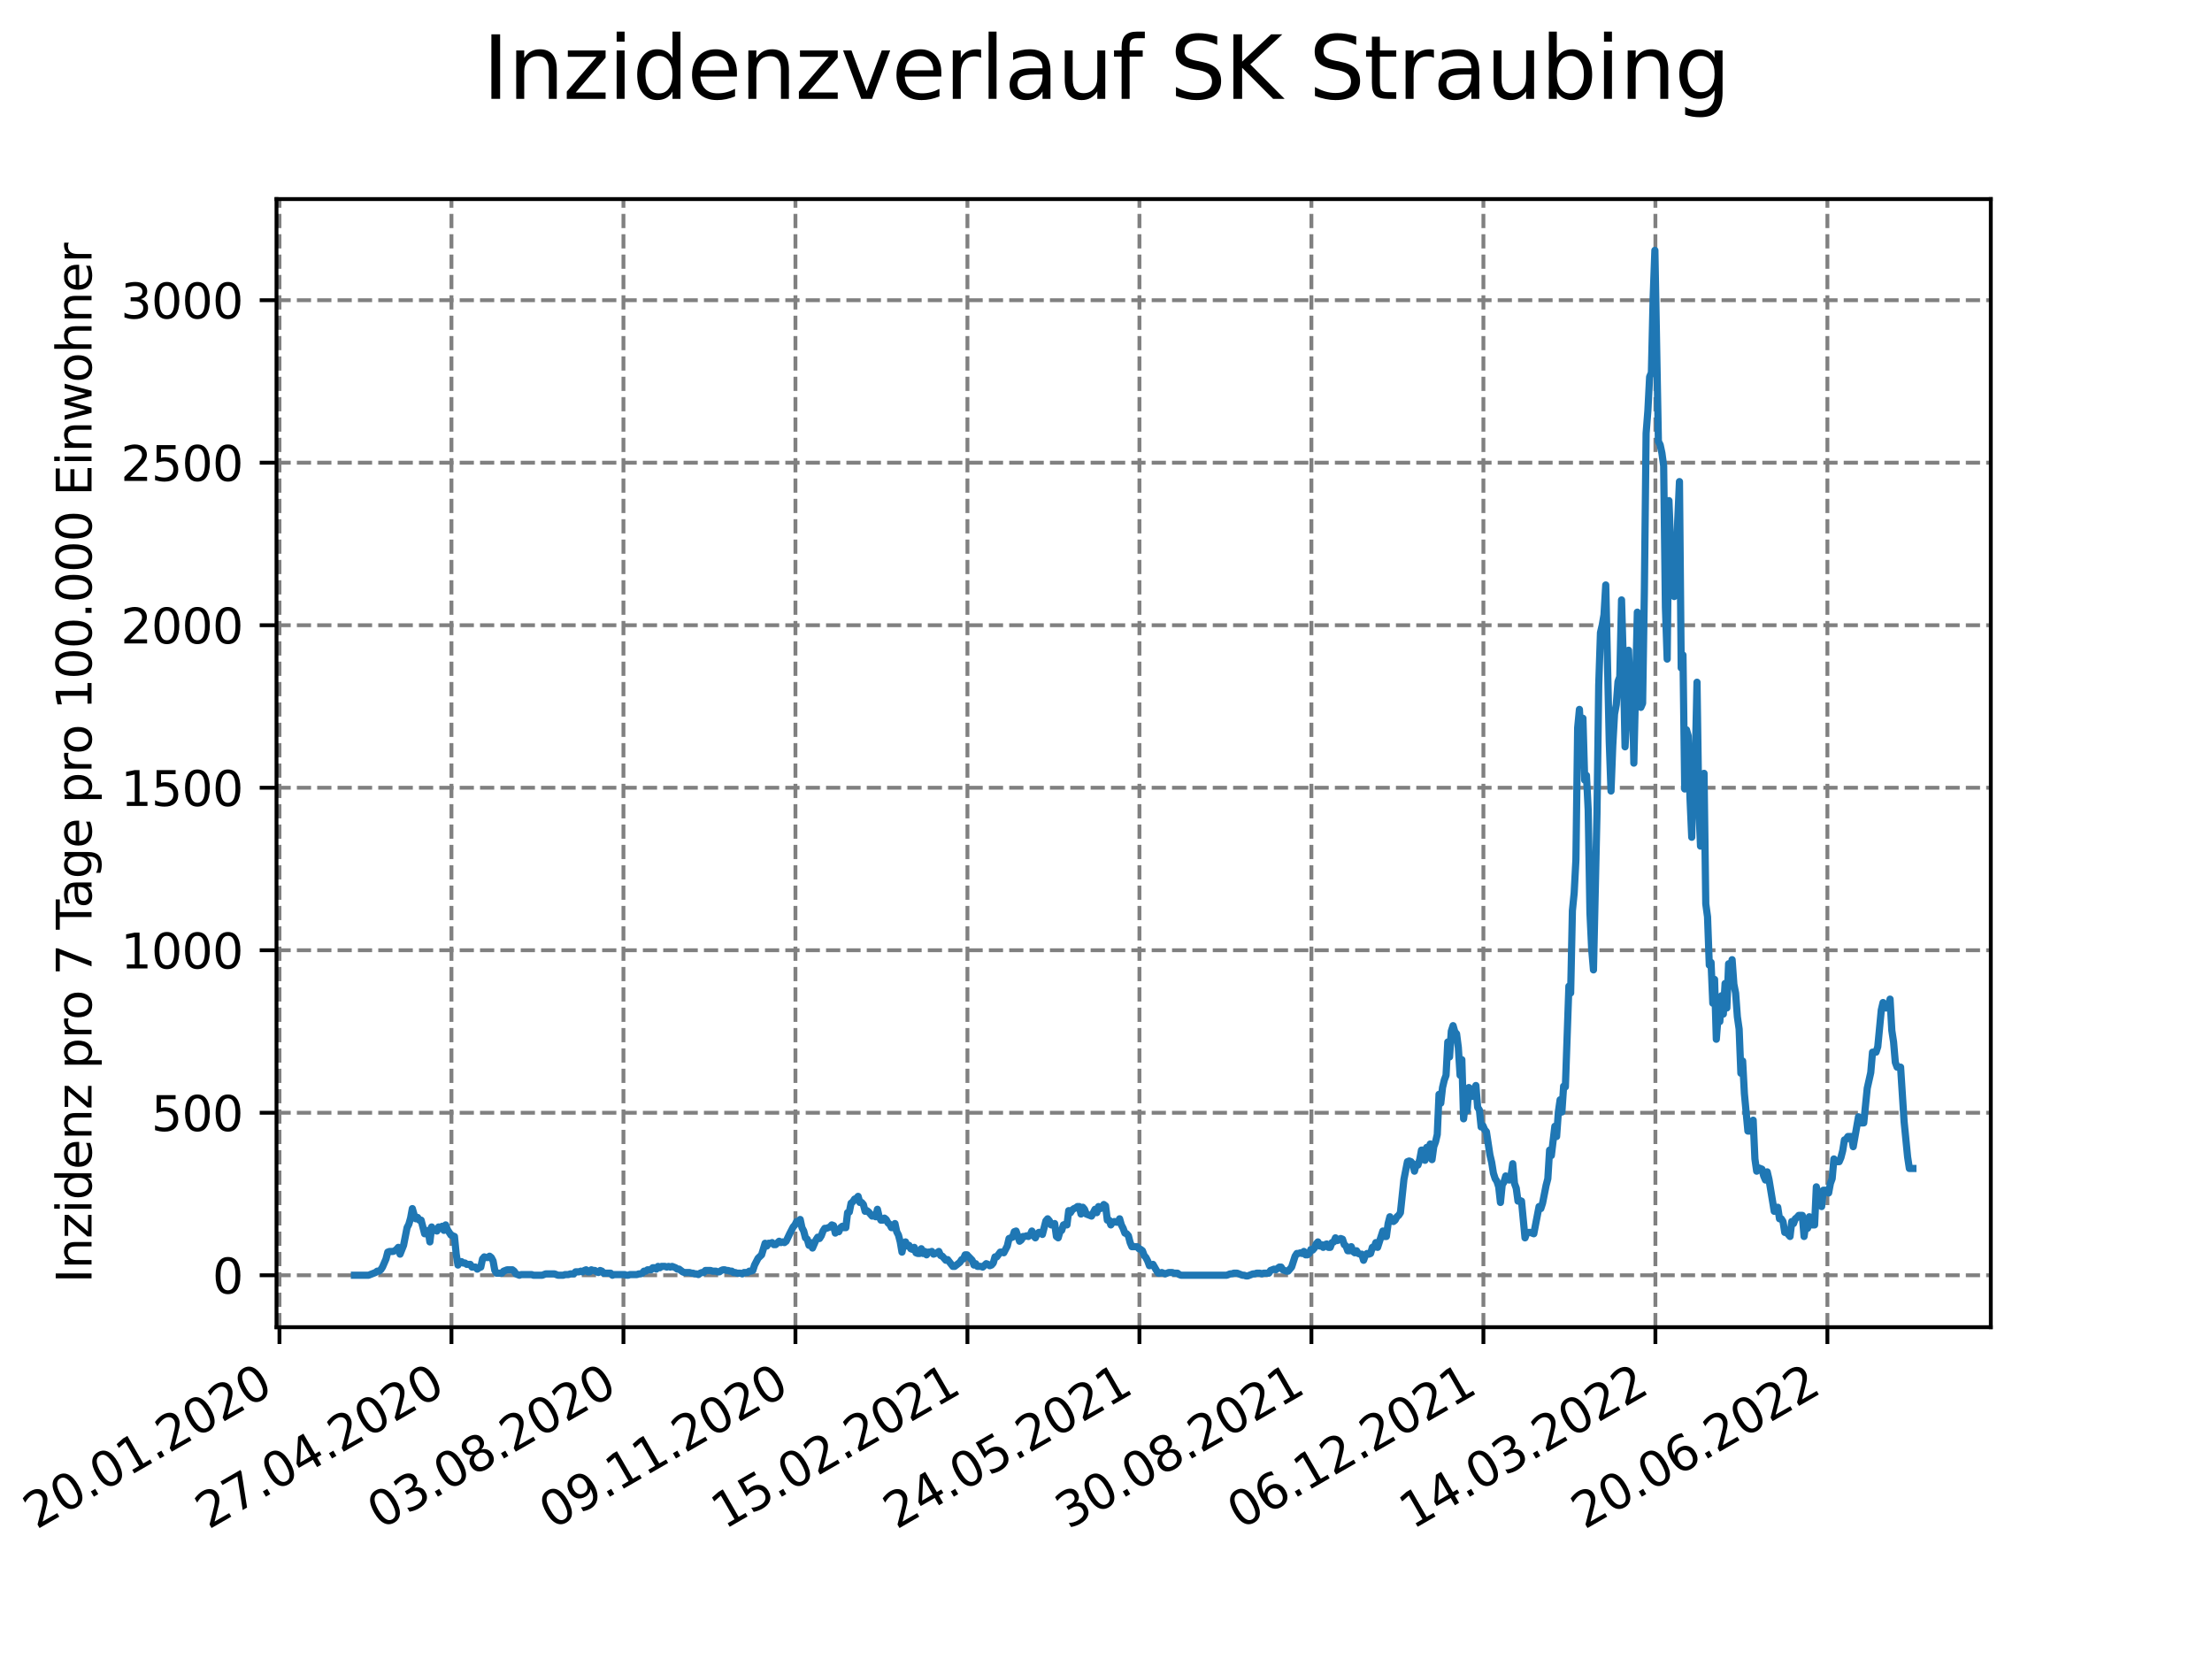 <?xml version="1.0" encoding="utf-8" standalone="no"?>
<!DOCTYPE svg PUBLIC "-//W3C//DTD SVG 1.1//EN"
  "http://www.w3.org/Graphics/SVG/1.1/DTD/svg11.dtd">
<svg xmlns:xlink="http://www.w3.org/1999/xlink" width="460.8pt" height="345.6pt" viewBox="0 0 460.8 345.6" xmlns="http://www.w3.org/2000/svg" version="1.1">
 <defs>
  <style type="text/css">*{stroke-linejoin: round; stroke-linecap: butt}</style>
 </defs>
 <g id="figure_1">
  <g id="patch_1">
   <path d="M 0 345.6 
L 460.8 345.6 
L 460.8 0 
L 0 0 
z
" style="fill: #ffffff"/>
  </g>
  <g id="axes_1">
   <g id="patch_2">
    <path d="M 57.6 276.48 
L 414.72 276.48 
L 414.72 41.472 
L 57.6 41.472 
z
" style="fill: #ffffff"/>
   </g>
   <g id="matplotlib.axis_1">
    <g id="xtick_1">
     <g id="line2d_1">
      <path d="M 58.218 276.48 
L 58.218 41.472 
" clip-path="url(#pa5ea8d7422)" style="fill: none; stroke-dasharray: 2.96,1.28; stroke-dashoffset: 0; stroke: #808080; stroke-width: 0.8"/>
     </g>
     <g id="line2d_2">
      <defs>
       <path id="m8efcce6802" d="M 0 0 
L 0 3.5 
" style="stroke: #000000; stroke-width: 0.8"/>
      </defs>
      <g>
       <use xlink:href="#m8efcce6802" x="58.218" y="276.48" style="stroke: #000000; stroke-width: 0.8"/>
      </g>
     </g>
     <g id="text_1">
      <!-- 20.01.2020 -->
      <g transform="translate(7.593 318.689)rotate(-30)scale(0.1 -0.1)">
       <defs>
        <path id="DejaVuSans-32" d="M 1228 531 
L 3431 531 
L 3431 0 
L 469 0 
L 469 531 
Q 828 903 1448 1529 
Q 2069 2156 2228 2338 
Q 2531 2678 2651 2914 
Q 2772 3150 2772 3378 
Q 2772 3750 2511 3984 
Q 2250 4219 1831 4219 
Q 1534 4219 1204 4116 
Q 875 4013 500 3803 
L 500 4441 
Q 881 4594 1212 4672 
Q 1544 4750 1819 4750 
Q 2544 4750 2975 4387 
Q 3406 4025 3406 3419 
Q 3406 3131 3298 2873 
Q 3191 2616 2906 2266 
Q 2828 2175 2409 1742 
Q 1991 1309 1228 531 
z
" transform="scale(0.016)"/>
        <path id="DejaVuSans-30" d="M 2034 4250 
Q 1547 4250 1301 3770 
Q 1056 3291 1056 2328 
Q 1056 1369 1301 889 
Q 1547 409 2034 409 
Q 2525 409 2770 889 
Q 3016 1369 3016 2328 
Q 3016 3291 2770 3770 
Q 2525 4250 2034 4250 
z
M 2034 4750 
Q 2819 4750 3233 4129 
Q 3647 3509 3647 2328 
Q 3647 1150 3233 529 
Q 2819 -91 2034 -91 
Q 1250 -91 836 529 
Q 422 1150 422 2328 
Q 422 3509 836 4129 
Q 1250 4750 2034 4750 
z
" transform="scale(0.016)"/>
        <path id="DejaVuSans-2e" d="M 684 794 
L 1344 794 
L 1344 0 
L 684 0 
L 684 794 
z
" transform="scale(0.016)"/>
        <path id="DejaVuSans-31" d="M 794 531 
L 1825 531 
L 1825 4091 
L 703 3866 
L 703 4441 
L 1819 4666 
L 2450 4666 
L 2450 531 
L 3481 531 
L 3481 0 
L 794 0 
L 794 531 
z
" transform="scale(0.016)"/>
       </defs>
       <use xlink:href="#DejaVuSans-32"/>
       <use xlink:href="#DejaVuSans-30" x="63.623"/>
       <use xlink:href="#DejaVuSans-2e" x="127.246"/>
       <use xlink:href="#DejaVuSans-30" x="159.033"/>
       <use xlink:href="#DejaVuSans-31" x="222.656"/>
       <use xlink:href="#DejaVuSans-2e" x="286.279"/>
       <use xlink:href="#DejaVuSans-32" x="318.066"/>
       <use xlink:href="#DejaVuSans-30" x="381.689"/>
       <use xlink:href="#DejaVuSans-32" x="445.312"/>
       <use xlink:href="#DejaVuSans-30" x="508.936"/>
      </g>
     </g>
    </g>
    <g id="xtick_2">
     <g id="line2d_3">
      <path d="M 94.047 276.48 
L 94.047 41.472 
" clip-path="url(#pa5ea8d7422)" style="fill: none; stroke-dasharray: 2.96,1.28; stroke-dashoffset: 0; stroke: #808080; stroke-width: 0.8"/>
     </g>
     <g id="line2d_4">
      <g>
       <use xlink:href="#m8efcce6802" x="94.047" y="276.48" style="stroke: #000000; stroke-width: 0.8"/>
      </g>
     </g>
     <g id="text_2">
      <!-- 27.04.2020 -->
      <g transform="translate(43.422 318.689)rotate(-30)scale(0.1 -0.1)">
       <defs>
        <path id="DejaVuSans-37" d="M 525 4666 
L 3525 4666 
L 3525 4397 
L 1831 0 
L 1172 0 
L 2766 4134 
L 525 4134 
L 525 4666 
z
" transform="scale(0.016)"/>
        <path id="DejaVuSans-34" d="M 2419 4116 
L 825 1625 
L 2419 1625 
L 2419 4116 
z
M 2253 4666 
L 3047 4666 
L 3047 1625 
L 3713 1625 
L 3713 1100 
L 3047 1100 
L 3047 0 
L 2419 0 
L 2419 1100 
L 313 1100 
L 313 1709 
L 2253 4666 
z
" transform="scale(0.016)"/>
       </defs>
       <use xlink:href="#DejaVuSans-32"/>
       <use xlink:href="#DejaVuSans-37" x="63.623"/>
       <use xlink:href="#DejaVuSans-2e" x="127.246"/>
       <use xlink:href="#DejaVuSans-30" x="159.033"/>
       <use xlink:href="#DejaVuSans-34" x="222.656"/>
       <use xlink:href="#DejaVuSans-2e" x="286.279"/>
       <use xlink:href="#DejaVuSans-32" x="318.066"/>
       <use xlink:href="#DejaVuSans-30" x="381.689"/>
       <use xlink:href="#DejaVuSans-32" x="445.312"/>
       <use xlink:href="#DejaVuSans-30" x="508.936"/>
      </g>
     </g>
    </g>
    <g id="xtick_3">
     <g id="line2d_5">
      <path d="M 129.876 276.48 
L 129.876 41.472 
" clip-path="url(#pa5ea8d7422)" style="fill: none; stroke-dasharray: 2.96,1.28; stroke-dashoffset: 0; stroke: #808080; stroke-width: 0.8"/>
     </g>
     <g id="line2d_6">
      <g>
       <use xlink:href="#m8efcce6802" x="129.876" y="276.48" style="stroke: #000000; stroke-width: 0.8"/>
      </g>
     </g>
     <g id="text_3">
      <!-- 03.08.2020 -->
      <g transform="translate(79.251 318.689)rotate(-30)scale(0.1 -0.1)">
       <defs>
        <path id="DejaVuSans-33" d="M 2597 2516 
Q 3050 2419 3304 2112 
Q 3559 1806 3559 1356 
Q 3559 666 3084 287 
Q 2609 -91 1734 -91 
Q 1441 -91 1130 -33 
Q 819 25 488 141 
L 488 750 
Q 750 597 1062 519 
Q 1375 441 1716 441 
Q 2309 441 2620 675 
Q 2931 909 2931 1356 
Q 2931 1769 2642 2001 
Q 2353 2234 1838 2234 
L 1294 2234 
L 1294 2753 
L 1863 2753 
Q 2328 2753 2575 2939 
Q 2822 3125 2822 3475 
Q 2822 3834 2567 4026 
Q 2313 4219 1838 4219 
Q 1578 4219 1281 4162 
Q 984 4106 628 3988 
L 628 4550 
Q 988 4650 1302 4700 
Q 1616 4750 1894 4750 
Q 2613 4750 3031 4423 
Q 3450 4097 3450 3541 
Q 3450 3153 3228 2886 
Q 3006 2619 2597 2516 
z
" transform="scale(0.016)"/>
        <path id="DejaVuSans-38" d="M 2034 2216 
Q 1584 2216 1326 1975 
Q 1069 1734 1069 1313 
Q 1069 891 1326 650 
Q 1584 409 2034 409 
Q 2484 409 2743 651 
Q 3003 894 3003 1313 
Q 3003 1734 2745 1975 
Q 2488 2216 2034 2216 
z
M 1403 2484 
Q 997 2584 770 2862 
Q 544 3141 544 3541 
Q 544 4100 942 4425 
Q 1341 4750 2034 4750 
Q 2731 4750 3128 4425 
Q 3525 4100 3525 3541 
Q 3525 3141 3298 2862 
Q 3072 2584 2669 2484 
Q 3125 2378 3379 2068 
Q 3634 1759 3634 1313 
Q 3634 634 3220 271 
Q 2806 -91 2034 -91 
Q 1263 -91 848 271 
Q 434 634 434 1313 
Q 434 1759 690 2068 
Q 947 2378 1403 2484 
z
M 1172 3481 
Q 1172 3119 1398 2916 
Q 1625 2713 2034 2713 
Q 2441 2713 2670 2916 
Q 2900 3119 2900 3481 
Q 2900 3844 2670 4047 
Q 2441 4250 2034 4250 
Q 1625 4250 1398 4047 
Q 1172 3844 1172 3481 
z
" transform="scale(0.016)"/>
       </defs>
       <use xlink:href="#DejaVuSans-30"/>
       <use xlink:href="#DejaVuSans-33" x="63.623"/>
       <use xlink:href="#DejaVuSans-2e" x="127.246"/>
       <use xlink:href="#DejaVuSans-30" x="159.033"/>
       <use xlink:href="#DejaVuSans-38" x="222.656"/>
       <use xlink:href="#DejaVuSans-2e" x="286.279"/>
       <use xlink:href="#DejaVuSans-32" x="318.066"/>
       <use xlink:href="#DejaVuSans-30" x="381.689"/>
       <use xlink:href="#DejaVuSans-32" x="445.312"/>
       <use xlink:href="#DejaVuSans-30" x="508.936"/>
      </g>
     </g>
    </g>
    <g id="xtick_4">
     <g id="line2d_7">
      <path d="M 165.705 276.48 
L 165.705 41.472 
" clip-path="url(#pa5ea8d7422)" style="fill: none; stroke-dasharray: 2.96,1.28; stroke-dashoffset: 0; stroke: #808080; stroke-width: 0.8"/>
     </g>
     <g id="line2d_8">
      <g>
       <use xlink:href="#m8efcce6802" x="165.705" y="276.48" style="stroke: #000000; stroke-width: 0.8"/>
      </g>
     </g>
     <g id="text_4">
      <!-- 09.11.2020 -->
      <g transform="translate(115.08 318.689)rotate(-30)scale(0.1 -0.1)">
       <defs>
        <path id="DejaVuSans-39" d="M 703 97 
L 703 672 
Q 941 559 1184 500 
Q 1428 441 1663 441 
Q 2288 441 2617 861 
Q 2947 1281 2994 2138 
Q 2813 1869 2534 1725 
Q 2256 1581 1919 1581 
Q 1219 1581 811 2004 
Q 403 2428 403 3163 
Q 403 3881 828 4315 
Q 1253 4750 1959 4750 
Q 2769 4750 3195 4129 
Q 3622 3509 3622 2328 
Q 3622 1225 3098 567 
Q 2575 -91 1691 -91 
Q 1453 -91 1209 -44 
Q 966 3 703 97 
z
M 1959 2075 
Q 2384 2075 2632 2365 
Q 2881 2656 2881 3163 
Q 2881 3666 2632 3958 
Q 2384 4250 1959 4250 
Q 1534 4250 1286 3958 
Q 1038 3666 1038 3163 
Q 1038 2656 1286 2365 
Q 1534 2075 1959 2075 
z
" transform="scale(0.016)"/>
       </defs>
       <use xlink:href="#DejaVuSans-30"/>
       <use xlink:href="#DejaVuSans-39" x="63.623"/>
       <use xlink:href="#DejaVuSans-2e" x="127.246"/>
       <use xlink:href="#DejaVuSans-31" x="159.033"/>
       <use xlink:href="#DejaVuSans-31" x="222.656"/>
       <use xlink:href="#DejaVuSans-2e" x="286.279"/>
       <use xlink:href="#DejaVuSans-32" x="318.066"/>
       <use xlink:href="#DejaVuSans-30" x="381.689"/>
       <use xlink:href="#DejaVuSans-32" x="445.312"/>
       <use xlink:href="#DejaVuSans-30" x="508.936"/>
      </g>
     </g>
    </g>
    <g id="xtick_5">
     <g id="line2d_9">
      <path d="M 201.534 276.48 
L 201.534 41.472 
" clip-path="url(#pa5ea8d7422)" style="fill: none; stroke-dasharray: 2.96,1.28; stroke-dashoffset: 0; stroke: #808080; stroke-width: 0.8"/>
     </g>
     <g id="line2d_10">
      <g>
       <use xlink:href="#m8efcce6802" x="201.534" y="276.48" style="stroke: #000000; stroke-width: 0.8"/>
      </g>
     </g>
     <g id="text_5">
      <!-- 15.02.2021 -->
      <g transform="translate(150.909 318.689)rotate(-30)scale(0.1 -0.1)">
       <defs>
        <path id="DejaVuSans-35" d="M 691 4666 
L 3169 4666 
L 3169 4134 
L 1269 4134 
L 1269 2991 
Q 1406 3038 1543 3061 
Q 1681 3084 1819 3084 
Q 2600 3084 3056 2656 
Q 3513 2228 3513 1497 
Q 3513 744 3044 326 
Q 2575 -91 1722 -91 
Q 1428 -91 1123 -41 
Q 819 9 494 109 
L 494 744 
Q 775 591 1075 516 
Q 1375 441 1709 441 
Q 2250 441 2565 725 
Q 2881 1009 2881 1497 
Q 2881 1984 2565 2268 
Q 2250 2553 1709 2553 
Q 1456 2553 1204 2497 
Q 953 2441 691 2322 
L 691 4666 
z
" transform="scale(0.016)"/>
       </defs>
       <use xlink:href="#DejaVuSans-31"/>
       <use xlink:href="#DejaVuSans-35" x="63.623"/>
       <use xlink:href="#DejaVuSans-2e" x="127.246"/>
       <use xlink:href="#DejaVuSans-30" x="159.033"/>
       <use xlink:href="#DejaVuSans-32" x="222.656"/>
       <use xlink:href="#DejaVuSans-2e" x="286.279"/>
       <use xlink:href="#DejaVuSans-32" x="318.066"/>
       <use xlink:href="#DejaVuSans-30" x="381.689"/>
       <use xlink:href="#DejaVuSans-32" x="445.312"/>
       <use xlink:href="#DejaVuSans-31" x="508.936"/>
      </g>
     </g>
    </g>
    <g id="xtick_6">
     <g id="line2d_11">
      <path d="M 237.363 276.48 
L 237.363 41.472 
" clip-path="url(#pa5ea8d7422)" style="fill: none; stroke-dasharray: 2.96,1.28; stroke-dashoffset: 0; stroke: #808080; stroke-width: 0.8"/>
     </g>
     <g id="line2d_12">
      <g>
       <use xlink:href="#m8efcce6802" x="237.363" y="276.48" style="stroke: #000000; stroke-width: 0.8"/>
      </g>
     </g>
     <g id="text_6">
      <!-- 24.05.2021 -->
      <g transform="translate(186.738 318.689)rotate(-30)scale(0.1 -0.1)">
       <use xlink:href="#DejaVuSans-32"/>
       <use xlink:href="#DejaVuSans-34" x="63.623"/>
       <use xlink:href="#DejaVuSans-2e" x="127.246"/>
       <use xlink:href="#DejaVuSans-30" x="159.033"/>
       <use xlink:href="#DejaVuSans-35" x="222.656"/>
       <use xlink:href="#DejaVuSans-2e" x="286.279"/>
       <use xlink:href="#DejaVuSans-32" x="318.066"/>
       <use xlink:href="#DejaVuSans-30" x="381.689"/>
       <use xlink:href="#DejaVuSans-32" x="445.312"/>
       <use xlink:href="#DejaVuSans-31" x="508.936"/>
      </g>
     </g>
    </g>
    <g id="xtick_7">
     <g id="line2d_13">
      <path d="M 273.192 276.48 
L 273.192 41.472 
" clip-path="url(#pa5ea8d7422)" style="fill: none; stroke-dasharray: 2.96,1.28; stroke-dashoffset: 0; stroke: #808080; stroke-width: 0.8"/>
     </g>
     <g id="line2d_14">
      <g>
       <use xlink:href="#m8efcce6802" x="273.192" y="276.48" style="stroke: #000000; stroke-width: 0.8"/>
      </g>
     </g>
     <g id="text_7">
      <!-- 30.08.2021 -->
      <g transform="translate(222.567 318.689)rotate(-30)scale(0.1 -0.1)">
       <use xlink:href="#DejaVuSans-33"/>
       <use xlink:href="#DejaVuSans-30" x="63.623"/>
       <use xlink:href="#DejaVuSans-2e" x="127.246"/>
       <use xlink:href="#DejaVuSans-30" x="159.033"/>
       <use xlink:href="#DejaVuSans-38" x="222.656"/>
       <use xlink:href="#DejaVuSans-2e" x="286.279"/>
       <use xlink:href="#DejaVuSans-32" x="318.066"/>
       <use xlink:href="#DejaVuSans-30" x="381.689"/>
       <use xlink:href="#DejaVuSans-32" x="445.312"/>
       <use xlink:href="#DejaVuSans-31" x="508.936"/>
      </g>
     </g>
    </g>
    <g id="xtick_8">
     <g id="line2d_15">
      <path d="M 309.021 276.48 
L 309.021 41.472 
" clip-path="url(#pa5ea8d7422)" style="fill: none; stroke-dasharray: 2.96,1.28; stroke-dashoffset: 0; stroke: #808080; stroke-width: 0.8"/>
     </g>
     <g id="line2d_16">
      <g>
       <use xlink:href="#m8efcce6802" x="309.021" y="276.48" style="stroke: #000000; stroke-width: 0.8"/>
      </g>
     </g>
     <g id="text_8">
      <!-- 06.12.2021 -->
      <g transform="translate(258.396 318.689)rotate(-30)scale(0.1 -0.1)">
       <defs>
        <path id="DejaVuSans-36" d="M 2113 2584 
Q 1688 2584 1439 2293 
Q 1191 2003 1191 1497 
Q 1191 994 1439 701 
Q 1688 409 2113 409 
Q 2538 409 2786 701 
Q 3034 994 3034 1497 
Q 3034 2003 2786 2293 
Q 2538 2584 2113 2584 
z
M 3366 4563 
L 3366 3988 
Q 3128 4100 2886 4159 
Q 2644 4219 2406 4219 
Q 1781 4219 1451 3797 
Q 1122 3375 1075 2522 
Q 1259 2794 1537 2939 
Q 1816 3084 2150 3084 
Q 2853 3084 3261 2657 
Q 3669 2231 3669 1497 
Q 3669 778 3244 343 
Q 2819 -91 2113 -91 
Q 1303 -91 875 529 
Q 447 1150 447 2328 
Q 447 3434 972 4092 
Q 1497 4750 2381 4750 
Q 2619 4750 2861 4703 
Q 3103 4656 3366 4563 
z
" transform="scale(0.016)"/>
       </defs>
       <use xlink:href="#DejaVuSans-30"/>
       <use xlink:href="#DejaVuSans-36" x="63.623"/>
       <use xlink:href="#DejaVuSans-2e" x="127.246"/>
       <use xlink:href="#DejaVuSans-31" x="159.033"/>
       <use xlink:href="#DejaVuSans-32" x="222.656"/>
       <use xlink:href="#DejaVuSans-2e" x="286.279"/>
       <use xlink:href="#DejaVuSans-32" x="318.066"/>
       <use xlink:href="#DejaVuSans-30" x="381.689"/>
       <use xlink:href="#DejaVuSans-32" x="445.312"/>
       <use xlink:href="#DejaVuSans-31" x="508.936"/>
      </g>
     </g>
    </g>
    <g id="xtick_9">
     <g id="line2d_17">
      <path d="M 344.85 276.48 
L 344.85 41.472 
" clip-path="url(#pa5ea8d7422)" style="fill: none; stroke-dasharray: 2.96,1.28; stroke-dashoffset: 0; stroke: #808080; stroke-width: 0.8"/>
     </g>
     <g id="line2d_18">
      <g>
       <use xlink:href="#m8efcce6802" x="344.85" y="276.48" style="stroke: #000000; stroke-width: 0.8"/>
      </g>
     </g>
     <g id="text_9">
      <!-- 14.03.2022 -->
      <g transform="translate(294.225 318.689)rotate(-30)scale(0.1 -0.1)">
       <use xlink:href="#DejaVuSans-31"/>
       <use xlink:href="#DejaVuSans-34" x="63.623"/>
       <use xlink:href="#DejaVuSans-2e" x="127.246"/>
       <use xlink:href="#DejaVuSans-30" x="159.033"/>
       <use xlink:href="#DejaVuSans-33" x="222.656"/>
       <use xlink:href="#DejaVuSans-2e" x="286.279"/>
       <use xlink:href="#DejaVuSans-32" x="318.066"/>
       <use xlink:href="#DejaVuSans-30" x="381.689"/>
       <use xlink:href="#DejaVuSans-32" x="445.312"/>
       <use xlink:href="#DejaVuSans-32" x="508.936"/>
      </g>
     </g>
    </g>
    <g id="xtick_10">
     <g id="line2d_19">
      <path d="M 380.679 276.48 
L 380.679 41.472 
" clip-path="url(#pa5ea8d7422)" style="fill: none; stroke-dasharray: 2.96,1.28; stroke-dashoffset: 0; stroke: #808080; stroke-width: 0.8"/>
     </g>
     <g id="line2d_20">
      <g>
       <use xlink:href="#m8efcce6802" x="380.679" y="276.48" style="stroke: #000000; stroke-width: 0.8"/>
      </g>
     </g>
     <g id="text_10">
      <!-- 20.06.2022 -->
      <g transform="translate(330.054 318.689)rotate(-30)scale(0.1 -0.1)">
       <use xlink:href="#DejaVuSans-32"/>
       <use xlink:href="#DejaVuSans-30" x="63.623"/>
       <use xlink:href="#DejaVuSans-2e" x="127.246"/>
       <use xlink:href="#DejaVuSans-30" x="159.033"/>
       <use xlink:href="#DejaVuSans-36" x="222.656"/>
       <use xlink:href="#DejaVuSans-2e" x="286.279"/>
       <use xlink:href="#DejaVuSans-32" x="318.066"/>
       <use xlink:href="#DejaVuSans-30" x="381.689"/>
       <use xlink:href="#DejaVuSans-32" x="445.312"/>
       <use xlink:href="#DejaVuSans-32" x="508.936"/>
      </g>
     </g>
    </g>
   </g>
   <g id="matplotlib.axis_2">
    <g id="ytick_1">
     <g id="line2d_21">
      <path d="M 57.6 265.656 
L 414.72 265.656 
" clip-path="url(#pa5ea8d7422)" style="fill: none; stroke-dasharray: 2.96,1.28; stroke-dashoffset: 0; stroke: #808080; stroke-width: 0.8"/>
     </g>
     <g id="line2d_22">
      <defs>
       <path id="m77fa100a91" d="M 0 0 
L -3.5 0 
" style="stroke: #000000; stroke-width: 0.8"/>
      </defs>
      <g>
       <use xlink:href="#m77fa100a91" x="57.6" y="265.656" style="stroke: #000000; stroke-width: 0.8"/>
      </g>
     </g>
     <g id="text_11">
      <!-- 0 -->
      <g transform="translate(44.237 269.455)scale(0.1 -0.1)">
       <use xlink:href="#DejaVuSans-30"/>
      </g>
     </g>
    </g>
    <g id="ytick_2">
     <g id="line2d_23">
      <path d="M 57.6 231.803 
L 414.72 231.803 
" clip-path="url(#pa5ea8d7422)" style="fill: none; stroke-dasharray: 2.96,1.28; stroke-dashoffset: 0; stroke: #808080; stroke-width: 0.8"/>
     </g>
     <g id="line2d_24">
      <g>
       <use xlink:href="#m77fa100a91" x="57.6" y="231.803" style="stroke: #000000; stroke-width: 0.8"/>
      </g>
     </g>
     <g id="text_12">
      <!-- 500 -->
      <g transform="translate(31.512 235.602)scale(0.1 -0.1)">
       <use xlink:href="#DejaVuSans-35"/>
       <use xlink:href="#DejaVuSans-30" x="63.623"/>
       <use xlink:href="#DejaVuSans-30" x="127.246"/>
      </g>
     </g>
    </g>
    <g id="ytick_3">
     <g id="line2d_25">
      <path d="M 57.6 197.949 
L 414.72 197.949 
" clip-path="url(#pa5ea8d7422)" style="fill: none; stroke-dasharray: 2.96,1.28; stroke-dashoffset: 0; stroke: #808080; stroke-width: 0.8"/>
     </g>
     <g id="line2d_26">
      <g>
       <use xlink:href="#m77fa100a91" x="57.6" y="197.949" style="stroke: #000000; stroke-width: 0.8"/>
      </g>
     </g>
     <g id="text_13">
      <!-- 1000 -->
      <g transform="translate(25.15 201.748)scale(0.1 -0.1)">
       <use xlink:href="#DejaVuSans-31"/>
       <use xlink:href="#DejaVuSans-30" x="63.623"/>
       <use xlink:href="#DejaVuSans-30" x="127.246"/>
       <use xlink:href="#DejaVuSans-30" x="190.869"/>
      </g>
     </g>
    </g>
    <g id="ytick_4">
     <g id="line2d_27">
      <path d="M 57.6 164.095 
L 414.72 164.095 
" clip-path="url(#pa5ea8d7422)" style="fill: none; stroke-dasharray: 2.96,1.28; stroke-dashoffset: 0; stroke: #808080; stroke-width: 0.8"/>
     </g>
     <g id="line2d_28">
      <g>
       <use xlink:href="#m77fa100a91" x="57.6" y="164.095" style="stroke: #000000; stroke-width: 0.8"/>
      </g>
     </g>
     <g id="text_14">
      <!-- 1500 -->
      <g transform="translate(25.15 167.895)scale(0.1 -0.1)">
       <use xlink:href="#DejaVuSans-31"/>
       <use xlink:href="#DejaVuSans-35" x="63.623"/>
       <use xlink:href="#DejaVuSans-30" x="127.246"/>
       <use xlink:href="#DejaVuSans-30" x="190.869"/>
      </g>
     </g>
    </g>
    <g id="ytick_5">
     <g id="line2d_29">
      <path d="M 57.6 130.242 
L 414.72 130.242 
" clip-path="url(#pa5ea8d7422)" style="fill: none; stroke-dasharray: 2.96,1.28; stroke-dashoffset: 0; stroke: #808080; stroke-width: 0.8"/>
     </g>
     <g id="line2d_30">
      <g>
       <use xlink:href="#m77fa100a91" x="57.6" y="130.242" style="stroke: #000000; stroke-width: 0.8"/>
      </g>
     </g>
     <g id="text_15">
      <!-- 2000 -->
      <g transform="translate(25.15 134.041)scale(0.1 -0.1)">
       <use xlink:href="#DejaVuSans-32"/>
       <use xlink:href="#DejaVuSans-30" x="63.623"/>
       <use xlink:href="#DejaVuSans-30" x="127.246"/>
       <use xlink:href="#DejaVuSans-30" x="190.869"/>
      </g>
     </g>
    </g>
    <g id="ytick_6">
     <g id="line2d_31">
      <path d="M 57.6 96.388 
L 414.72 96.388 
" clip-path="url(#pa5ea8d7422)" style="fill: none; stroke-dasharray: 2.96,1.28; stroke-dashoffset: 0; stroke: #808080; stroke-width: 0.8"/>
     </g>
     <g id="line2d_32">
      <g>
       <use xlink:href="#m77fa100a91" x="57.6" y="96.388" style="stroke: #000000; stroke-width: 0.8"/>
      </g>
     </g>
     <g id="text_16">
      <!-- 2500 -->
      <g transform="translate(25.15 100.187)scale(0.1 -0.1)">
       <use xlink:href="#DejaVuSans-32"/>
       <use xlink:href="#DejaVuSans-35" x="63.623"/>
       <use xlink:href="#DejaVuSans-30" x="127.246"/>
       <use xlink:href="#DejaVuSans-30" x="190.869"/>
      </g>
     </g>
    </g>
    <g id="ytick_7">
     <g id="line2d_33">
      <path d="M 57.6 62.535 
L 414.72 62.535 
" clip-path="url(#pa5ea8d7422)" style="fill: none; stroke-dasharray: 2.96,1.28; stroke-dashoffset: 0; stroke: #808080; stroke-width: 0.8"/>
     </g>
     <g id="line2d_34">
      <g>
       <use xlink:href="#m77fa100a91" x="57.6" y="62.535" style="stroke: #000000; stroke-width: 0.8"/>
      </g>
     </g>
     <g id="text_17">
      <!-- 3000 -->
      <g transform="translate(25.15 66.334)scale(0.1 -0.1)">
       <use xlink:href="#DejaVuSans-33"/>
       <use xlink:href="#DejaVuSans-30" x="63.623"/>
       <use xlink:href="#DejaVuSans-30" x="127.246"/>
       <use xlink:href="#DejaVuSans-30" x="190.869"/>
      </g>
     </g>
    </g>
    <g id="text_18">
     <!-- Inzidenz pro 7 Tage pro 100.000 Einwohner -->
     <g transform="translate(19.07 267.301)rotate(-90)scale(0.1 -0.1)">
      <defs>
       <path id="DejaVuSans-49" d="M 628 4666 
L 1259 4666 
L 1259 0 
L 628 0 
L 628 4666 
z
" transform="scale(0.016)"/>
       <path id="DejaVuSans-6e" d="M 3513 2113 
L 3513 0 
L 2938 0 
L 2938 2094 
Q 2938 2591 2744 2837 
Q 2550 3084 2163 3084 
Q 1697 3084 1428 2787 
Q 1159 2491 1159 1978 
L 1159 0 
L 581 0 
L 581 3500 
L 1159 3500 
L 1159 2956 
Q 1366 3272 1645 3428 
Q 1925 3584 2291 3584 
Q 2894 3584 3203 3211 
Q 3513 2838 3513 2113 
z
" transform="scale(0.016)"/>
       <path id="DejaVuSans-7a" d="M 353 3500 
L 3084 3500 
L 3084 2975 
L 922 459 
L 3084 459 
L 3084 0 
L 275 0 
L 275 525 
L 2438 3041 
L 353 3041 
L 353 3500 
z
" transform="scale(0.016)"/>
       <path id="DejaVuSans-69" d="M 603 3500 
L 1178 3500 
L 1178 0 
L 603 0 
L 603 3500 
z
M 603 4863 
L 1178 4863 
L 1178 4134 
L 603 4134 
L 603 4863 
z
" transform="scale(0.016)"/>
       <path id="DejaVuSans-64" d="M 2906 2969 
L 2906 4863 
L 3481 4863 
L 3481 0 
L 2906 0 
L 2906 525 
Q 2725 213 2448 61 
Q 2172 -91 1784 -91 
Q 1150 -91 751 415 
Q 353 922 353 1747 
Q 353 2572 751 3078 
Q 1150 3584 1784 3584 
Q 2172 3584 2448 3432 
Q 2725 3281 2906 2969 
z
M 947 1747 
Q 947 1113 1208 752 
Q 1469 391 1925 391 
Q 2381 391 2643 752 
Q 2906 1113 2906 1747 
Q 2906 2381 2643 2742 
Q 2381 3103 1925 3103 
Q 1469 3103 1208 2742 
Q 947 2381 947 1747 
z
" transform="scale(0.016)"/>
       <path id="DejaVuSans-65" d="M 3597 1894 
L 3597 1613 
L 953 1613 
Q 991 1019 1311 708 
Q 1631 397 2203 397 
Q 2534 397 2845 478 
Q 3156 559 3463 722 
L 3463 178 
Q 3153 47 2828 -22 
Q 2503 -91 2169 -91 
Q 1331 -91 842 396 
Q 353 884 353 1716 
Q 353 2575 817 3079 
Q 1281 3584 2069 3584 
Q 2775 3584 3186 3129 
Q 3597 2675 3597 1894 
z
M 3022 2063 
Q 3016 2534 2758 2815 
Q 2500 3097 2075 3097 
Q 1594 3097 1305 2825 
Q 1016 2553 972 2059 
L 3022 2063 
z
" transform="scale(0.016)"/>
       <path id="DejaVuSans-20" transform="scale(0.016)"/>
       <path id="DejaVuSans-70" d="M 1159 525 
L 1159 -1331 
L 581 -1331 
L 581 3500 
L 1159 3500 
L 1159 2969 
Q 1341 3281 1617 3432 
Q 1894 3584 2278 3584 
Q 2916 3584 3314 3078 
Q 3713 2572 3713 1747 
Q 3713 922 3314 415 
Q 2916 -91 2278 -91 
Q 1894 -91 1617 61 
Q 1341 213 1159 525 
z
M 3116 1747 
Q 3116 2381 2855 2742 
Q 2594 3103 2138 3103 
Q 1681 3103 1420 2742 
Q 1159 2381 1159 1747 
Q 1159 1113 1420 752 
Q 1681 391 2138 391 
Q 2594 391 2855 752 
Q 3116 1113 3116 1747 
z
" transform="scale(0.016)"/>
       <path id="DejaVuSans-72" d="M 2631 2963 
Q 2534 3019 2420 3045 
Q 2306 3072 2169 3072 
Q 1681 3072 1420 2755 
Q 1159 2438 1159 1844 
L 1159 0 
L 581 0 
L 581 3500 
L 1159 3500 
L 1159 2956 
Q 1341 3275 1631 3429 
Q 1922 3584 2338 3584 
Q 2397 3584 2469 3576 
Q 2541 3569 2628 3553 
L 2631 2963 
z
" transform="scale(0.016)"/>
       <path id="DejaVuSans-6f" d="M 1959 3097 
Q 1497 3097 1228 2736 
Q 959 2375 959 1747 
Q 959 1119 1226 758 
Q 1494 397 1959 397 
Q 2419 397 2687 759 
Q 2956 1122 2956 1747 
Q 2956 2369 2687 2733 
Q 2419 3097 1959 3097 
z
M 1959 3584 
Q 2709 3584 3137 3096 
Q 3566 2609 3566 1747 
Q 3566 888 3137 398 
Q 2709 -91 1959 -91 
Q 1206 -91 779 398 
Q 353 888 353 1747 
Q 353 2609 779 3096 
Q 1206 3584 1959 3584 
z
" transform="scale(0.016)"/>
       <path id="DejaVuSans-54" d="M -19 4666 
L 3928 4666 
L 3928 4134 
L 2272 4134 
L 2272 0 
L 1638 0 
L 1638 4134 
L -19 4134 
L -19 4666 
z
" transform="scale(0.016)"/>
       <path id="DejaVuSans-61" d="M 2194 1759 
Q 1497 1759 1228 1600 
Q 959 1441 959 1056 
Q 959 750 1161 570 
Q 1363 391 1709 391 
Q 2188 391 2477 730 
Q 2766 1069 2766 1631 
L 2766 1759 
L 2194 1759 
z
M 3341 1997 
L 3341 0 
L 2766 0 
L 2766 531 
Q 2569 213 2275 61 
Q 1981 -91 1556 -91 
Q 1019 -91 701 211 
Q 384 513 384 1019 
Q 384 1609 779 1909 
Q 1175 2209 1959 2209 
L 2766 2209 
L 2766 2266 
Q 2766 2663 2505 2880 
Q 2244 3097 1772 3097 
Q 1472 3097 1187 3025 
Q 903 2953 641 2809 
L 641 3341 
Q 956 3463 1253 3523 
Q 1550 3584 1831 3584 
Q 2591 3584 2966 3190 
Q 3341 2797 3341 1997 
z
" transform="scale(0.016)"/>
       <path id="DejaVuSans-67" d="M 2906 1791 
Q 2906 2416 2648 2759 
Q 2391 3103 1925 3103 
Q 1463 3103 1205 2759 
Q 947 2416 947 1791 
Q 947 1169 1205 825 
Q 1463 481 1925 481 
Q 2391 481 2648 825 
Q 2906 1169 2906 1791 
z
M 3481 434 
Q 3481 -459 3084 -895 
Q 2688 -1331 1869 -1331 
Q 1566 -1331 1297 -1286 
Q 1028 -1241 775 -1147 
L 775 -588 
Q 1028 -725 1275 -790 
Q 1522 -856 1778 -856 
Q 2344 -856 2625 -561 
Q 2906 -266 2906 331 
L 2906 616 
Q 2728 306 2450 153 
Q 2172 0 1784 0 
Q 1141 0 747 490 
Q 353 981 353 1791 
Q 353 2603 747 3093 
Q 1141 3584 1784 3584 
Q 2172 3584 2450 3431 
Q 2728 3278 2906 2969 
L 2906 3500 
L 3481 3500 
L 3481 434 
z
" transform="scale(0.016)"/>
       <path id="DejaVuSans-45" d="M 628 4666 
L 3578 4666 
L 3578 4134 
L 1259 4134 
L 1259 2753 
L 3481 2753 
L 3481 2222 
L 1259 2222 
L 1259 531 
L 3634 531 
L 3634 0 
L 628 0 
L 628 4666 
z
" transform="scale(0.016)"/>
       <path id="DejaVuSans-77" d="M 269 3500 
L 844 3500 
L 1563 769 
L 2278 3500 
L 2956 3500 
L 3675 769 
L 4391 3500 
L 4966 3500 
L 4050 0 
L 3372 0 
L 2619 2869 
L 1863 0 
L 1184 0 
L 269 3500 
z
" transform="scale(0.016)"/>
       <path id="DejaVuSans-68" d="M 3513 2113 
L 3513 0 
L 2938 0 
L 2938 2094 
Q 2938 2591 2744 2837 
Q 2550 3084 2163 3084 
Q 1697 3084 1428 2787 
Q 1159 2491 1159 1978 
L 1159 0 
L 581 0 
L 581 4863 
L 1159 4863 
L 1159 2956 
Q 1366 3272 1645 3428 
Q 1925 3584 2291 3584 
Q 2894 3584 3203 3211 
Q 3513 2838 3513 2113 
z
" transform="scale(0.016)"/>
      </defs>
      <use xlink:href="#DejaVuSans-49"/>
      <use xlink:href="#DejaVuSans-6e" x="29.492"/>
      <use xlink:href="#DejaVuSans-7a" x="92.871"/>
      <use xlink:href="#DejaVuSans-69" x="145.361"/>
      <use xlink:href="#DejaVuSans-64" x="173.145"/>
      <use xlink:href="#DejaVuSans-65" x="236.621"/>
      <use xlink:href="#DejaVuSans-6e" x="298.145"/>
      <use xlink:href="#DejaVuSans-7a" x="361.523"/>
      <use xlink:href="#DejaVuSans-20" x="414.014"/>
      <use xlink:href="#DejaVuSans-70" x="445.801"/>
      <use xlink:href="#DejaVuSans-72" x="509.277"/>
      <use xlink:href="#DejaVuSans-6f" x="548.141"/>
      <use xlink:href="#DejaVuSans-20" x="609.322"/>
      <use xlink:href="#DejaVuSans-37" x="641.109"/>
      <use xlink:href="#DejaVuSans-20" x="704.732"/>
      <use xlink:href="#DejaVuSans-54" x="736.52"/>
      <use xlink:href="#DejaVuSans-61" x="781.104"/>
      <use xlink:href="#DejaVuSans-67" x="842.383"/>
      <use xlink:href="#DejaVuSans-65" x="905.859"/>
      <use xlink:href="#DejaVuSans-20" x="967.383"/>
      <use xlink:href="#DejaVuSans-70" x="999.17"/>
      <use xlink:href="#DejaVuSans-72" x="1062.646"/>
      <use xlink:href="#DejaVuSans-6f" x="1101.51"/>
      <use xlink:href="#DejaVuSans-20" x="1162.691"/>
      <use xlink:href="#DejaVuSans-31" x="1194.479"/>
      <use xlink:href="#DejaVuSans-30" x="1258.102"/>
      <use xlink:href="#DejaVuSans-30" x="1321.725"/>
      <use xlink:href="#DejaVuSans-2e" x="1385.348"/>
      <use xlink:href="#DejaVuSans-30" x="1417.135"/>
      <use xlink:href="#DejaVuSans-30" x="1480.758"/>
      <use xlink:href="#DejaVuSans-30" x="1544.381"/>
      <use xlink:href="#DejaVuSans-20" x="1608.004"/>
      <use xlink:href="#DejaVuSans-45" x="1639.791"/>
      <use xlink:href="#DejaVuSans-69" x="1702.975"/>
      <use xlink:href="#DejaVuSans-6e" x="1730.758"/>
      <use xlink:href="#DejaVuSans-77" x="1794.137"/>
      <use xlink:href="#DejaVuSans-6f" x="1875.924"/>
      <use xlink:href="#DejaVuSans-68" x="1937.105"/>
      <use xlink:href="#DejaVuSans-6e" x="2000.484"/>
      <use xlink:href="#DejaVuSans-65" x="2063.863"/>
      <use xlink:href="#DejaVuSans-72" x="2125.387"/>
     </g>
    </g>
   </g>
   <g id="line2d_35">
    <path d="M 73.833 265.656 
L 76.758 265.656 
L 78.22 265.089 
L 78.586 264.806 
L 78.951 264.806 
L 79.317 264.523 
L 79.682 263.956 
L 80.414 262.256 
L 80.779 260.839 
L 81.145 260.698 
L 81.876 260.698 
L 82.242 260.556 
L 82.607 260.273 
L 82.973 259.848 
L 83.338 261.264 
L 84.07 259.423 
L 84.801 255.739 
L 85.166 255.031 
L 85.532 253.756 
L 85.898 251.772 
L 86.263 253.047 
L 86.629 253.897 
L 86.994 253.614 
L 87.36 254.181 
L 87.726 254.181 
L 88.457 257.014 
L 88.822 257.014 
L 89.188 256.306 
L 89.554 258.714 
L 89.919 255.597 
L 90.285 256.164 
L 91.016 256.447 
L 91.382 255.597 
L 91.747 255.881 
L 92.113 255.456 
L 92.478 256.306 
L 92.844 255.172 
L 93.21 256.164 
L 93.941 257.297 
L 94.672 257.581 
L 95.038 261.264 
L 95.403 263.531 
L 95.769 262.823 
L 96.134 262.823 
L 96.5 263.106 
L 96.866 263.106 
L 97.231 263.389 
L 97.962 263.389 
L 98.328 263.956 
L 99.059 263.956 
L 99.425 264.381 
L 99.79 264.098 
L 100.156 263.956 
L 100.522 262.256 
L 100.887 261.831 
L 101.253 261.973 
L 101.618 261.973 
L 101.984 261.689 
L 102.35 261.973 
L 102.715 262.681 
L 103.081 264.664 
L 103.446 265.231 
L 104.543 265.231 
L 104.909 264.806 
L 105.64 264.523 
L 106.737 264.523 
L 107.103 264.806 
L 107.468 265.373 
L 108.199 265.656 
L 108.565 265.514 
L 110.759 265.514 
L 111.124 265.656 
L 112.952 265.656 
L 113.683 265.373 
L 115.511 265.373 
L 116.243 265.656 
L 117.339 265.656 
L 117.705 265.514 
L 118.436 265.514 
L 118.802 265.373 
L 119.533 265.373 
L 119.899 264.948 
L 120.63 264.948 
L 120.995 264.806 
L 121.361 264.948 
L 121.727 264.664 
L 122.092 264.523 
L 122.458 264.948 
L 122.823 264.948 
L 123.189 264.523 
L 123.555 264.664 
L 123.92 264.664 
L 124.286 264.948 
L 124.651 265.089 
L 125.017 264.664 
L 125.383 264.806 
L 125.748 265.231 
L 127.211 265.231 
L 127.576 265.656 
L 127.942 265.514 
L 130.135 265.514 
L 130.501 265.656 
L 130.867 265.656 
L 131.232 265.514 
L 132.695 265.514 
L 133.06 265.373 
L 133.426 265.373 
L 133.791 265.231 
L 134.157 264.806 
L 134.523 264.806 
L 134.888 264.523 
L 135.619 264.523 
L 135.985 264.098 
L 136.351 264.098 
L 136.716 264.381 
L 137.082 263.814 
L 137.447 264.098 
L 137.813 263.814 
L 138.544 263.814 
L 138.91 263.956 
L 139.275 263.814 
L 139.641 263.956 
L 140.007 263.814 
L 140.738 264.098 
L 141.103 264.381 
L 141.469 264.381 
L 142.2 264.948 
L 142.566 265.089 
L 143.663 265.089 
L 144.028 265.231 
L 144.394 265.231 
L 144.76 265.373 
L 145.125 265.373 
L 145.491 265.514 
L 145.856 265.231 
L 146.222 265.089 
L 146.588 265.089 
L 146.953 264.664 
L 148.05 264.664 
L 148.416 264.806 
L 149.147 264.806 
L 149.512 264.948 
L 149.878 264.948 
L 150.244 264.664 
L 150.609 264.523 
L 150.975 264.523 
L 151.34 264.664 
L 151.706 264.664 
L 152.072 264.806 
L 152.437 264.806 
L 152.803 265.089 
L 153.168 265.089 
L 153.534 265.231 
L 154.265 265.231 
L 154.631 265.373 
L 154.996 265.089 
L 155.728 265.089 
L 156.093 264.806 
L 156.459 264.806 
L 156.824 264.664 
L 157.19 263.531 
L 157.921 262.114 
L 158.652 261.406 
L 159.384 258.997 
L 159.749 259.564 
L 160.115 258.997 
L 160.48 258.997 
L 160.846 258.856 
L 161.212 259.281 
L 161.577 259.281 
L 162.308 258.572 
L 162.674 258.856 
L 163.04 258.714 
L 163.405 258.856 
L 163.771 258.572 
L 164.502 257.014 
L 165.233 255.597 
L 165.599 255.172 
L 165.964 254.464 
L 166.33 254.606 
L 166.696 254.039 
L 167.061 255.739 
L 167.427 256.447 
L 167.792 257.864 
L 168.158 258.147 
L 168.524 259.423 
L 168.889 258.856 
L 169.255 259.989 
L 169.986 258.289 
L 170.352 257.722 
L 170.717 258.006 
L 171.083 257.439 
L 171.448 256.447 
L 171.814 255.881 
L 172.18 255.881 
L 172.911 255.597 
L 173.276 255.172 
L 173.642 255.314 
L 174.008 256.872 
L 174.373 256.306 
L 174.739 256.589 
L 175.104 255.739 
L 175.47 255.456 
L 175.836 255.739 
L 176.201 255.739 
L 176.567 252.622 
L 176.932 252.481 
L 177.298 250.639 
L 177.664 250.355 
L 178.029 249.789 
L 178.395 249.647 
L 178.76 249.222 
L 179.126 250.497 
L 179.492 250.497 
L 179.857 250.922 
L 180.223 252.339 
L 180.589 252.197 
L 180.954 252.481 
L 181.685 253.331 
L 182.051 253.189 
L 182.417 253.472 
L 182.782 251.914 
L 183.148 253.472 
L 183.513 254.181 
L 183.879 254.181 
L 184.245 253.756 
L 184.61 254.039 
L 184.976 254.747 
L 185.341 255.031 
L 185.707 255.739 
L 186.073 255.739 
L 186.438 254.889 
L 186.804 256.589 
L 187.169 257.297 
L 187.535 258.714 
L 187.901 260.839 
L 188.266 258.997 
L 188.632 258.714 
L 188.997 259.564 
L 189.363 259.423 
L 189.729 260.131 
L 190.094 260.273 
L 190.46 259.848 
L 190.825 260.981 
L 191.191 261.123 
L 191.557 261.123 
L 191.922 260.131 
L 192.288 261.123 
L 192.653 260.698 
L 193.019 261.406 
L 193.385 260.839 
L 193.75 260.839 
L 194.116 260.698 
L 194.481 261.264 
L 195.213 260.981 
L 195.578 260.698 
L 195.944 261.548 
L 196.309 261.689 
L 197.041 262.539 
L 197.406 262.398 
L 198.503 263.814 
L 198.869 263.814 
L 199.965 262.964 
L 200.331 262.398 
L 200.697 262.256 
L 201.062 261.406 
L 201.428 261.406 
L 202.525 262.539 
L 202.89 263.531 
L 203.256 263.248 
L 203.621 263.814 
L 204.353 263.814 
L 204.718 263.956 
L 205.449 263.248 
L 205.815 263.389 
L 206.181 263.673 
L 206.546 263.531 
L 206.912 263.106 
L 207.277 261.831 
L 207.643 261.831 
L 208.374 260.839 
L 208.74 260.839 
L 209.105 260.981 
L 209.837 259.564 
L 210.202 258.006 
L 210.933 257.722 
L 211.299 256.589 
L 211.665 256.447 
L 212.396 258.572 
L 212.761 258.289 
L 213.127 257.581 
L 213.493 257.581 
L 213.858 257.439 
L 214.224 257.581 
L 214.589 257.297 
L 214.955 256.447 
L 215.321 257.439 
L 215.686 257.864 
L 216.052 257.014 
L 216.417 256.731 
L 216.783 256.731 
L 217.149 257.156 
L 217.88 254.322 
L 218.246 253.897 
L 218.611 254.322 
L 218.977 255.172 
L 219.342 255.172 
L 219.708 254.889 
L 220.074 257.581 
L 220.439 257.864 
L 220.805 256.589 
L 221.17 256.306 
L 221.536 255.172 
L 221.902 255.031 
L 222.267 255.172 
L 222.633 252.197 
L 222.998 252.622 
L 223.364 252.055 
L 223.73 251.772 
L 224.095 251.63 
L 224.461 251.347 
L 224.826 251.347 
L 225.192 252.906 
L 225.558 251.489 
L 225.923 251.914 
L 226.289 252.906 
L 227.386 253.331 
L 228.117 251.914 
L 228.482 252.622 
L 228.848 251.347 
L 229.214 251.772 
L 229.579 251.63 
L 229.945 250.922 
L 230.31 251.205 
L 230.676 254.181 
L 231.042 254.181 
L 231.407 255.172 
L 231.773 254.606 
L 232.138 254.464 
L 232.504 254.606 
L 232.87 254.606 
L 233.235 253.897 
L 233.601 255.172 
L 233.966 255.881 
L 234.332 256.872 
L 234.698 257.014 
L 235.063 257.439 
L 235.429 258.856 
L 235.794 259.706 
L 236.891 259.706 
L 237.257 260.131 
L 237.622 260.273 
L 237.988 260.556 
L 238.354 261.548 
L 238.719 261.973 
L 239.085 262.681 
L 239.45 263.673 
L 240.182 263.389 
L 240.913 264.664 
L 241.278 265.231 
L 241.644 265.231 
L 242.01 265.089 
L 242.741 265.373 
L 243.472 265.089 
L 244.203 265.089 
L 244.569 265.231 
L 245.3 265.231 
L 245.666 265.514 
L 246.031 265.656 
L 255.537 265.656 
L 256.268 265.373 
L 256.634 265.373 
L 256.999 265.231 
L 257.731 265.231 
L 258.827 265.656 
L 259.193 265.656 
L 259.559 265.798 
L 259.924 265.798 
L 261.021 265.373 
L 261.387 265.373 
L 261.752 265.231 
L 262.483 265.231 
L 262.849 265.373 
L 263.215 265.231 
L 264.311 265.231 
L 264.677 264.664 
L 265.408 264.381 
L 265.774 264.523 
L 266.505 263.956 
L 266.871 263.956 
L 267.236 264.523 
L 267.967 264.806 
L 268.333 264.806 
L 269.064 263.956 
L 269.795 261.689 
L 270.161 261.123 
L 270.527 261.123 
L 270.892 260.981 
L 271.258 261.123 
L 271.623 260.698 
L 271.989 261.406 
L 272.355 261.406 
L 272.72 261.123 
L 273.086 260.273 
L 273.451 260.414 
L 273.817 259.989 
L 274.183 259.139 
L 274.548 258.714 
L 274.914 259.564 
L 275.279 259.281 
L 275.645 259.848 
L 276.011 259.281 
L 276.376 259.139 
L 276.742 259.848 
L 277.107 259.848 
L 277.473 258.856 
L 277.839 258.714 
L 278.204 257.864 
L 278.57 258.431 
L 278.935 258.289 
L 279.301 258.006 
L 279.667 258.147 
L 280.032 259.281 
L 280.398 259.564 
L 280.763 260.556 
L 281.129 260.556 
L 281.495 259.706 
L 281.86 260.698 
L 282.226 260.981 
L 282.591 260.556 
L 282.957 261.123 
L 283.323 261.264 
L 283.688 261.264 
L 284.054 262.539 
L 284.419 261.548 
L 284.785 261.123 
L 285.151 261.264 
L 285.516 261.123 
L 285.882 259.848 
L 286.247 259.848 
L 286.613 258.856 
L 286.979 259.848 
L 287.71 257.581 
L 288.075 256.447 
L 288.441 257.581 
L 288.807 257.581 
L 289.172 254.889 
L 289.538 253.472 
L 289.903 254.181 
L 290.269 254.464 
L 290.635 254.181 
L 291 253.472 
L 291.366 253.189 
L 291.731 252.622 
L 292.463 245.68 
L 293.194 241.997 
L 293.56 241.855 
L 293.925 241.997 
L 294.291 242.422 
L 294.656 243.98 
L 295.022 242.563 
L 295.388 242.705 
L 295.753 241.572 
L 296.119 239.588 
L 296.484 239.588 
L 296.85 241.713 
L 297.216 239.022 
L 297.581 239.447 
L 297.947 238.313 
L 298.312 241.572 
L 298.678 238.88 
L 299.044 237.888 
L 299.409 236.33 
L 299.775 227.971 
L 300.14 229.813 
L 300.506 226.554 
L 300.872 224.996 
L 301.237 224.004 
L 301.603 217.062 
L 301.968 220.179 
L 302.334 214.795 
L 302.7 213.662 
L 303.065 214.937 
L 303.431 215.362 
L 303.796 218.196 
L 304.162 224.004 
L 304.528 220.746 
L 304.893 233.071 
L 305.259 229.954 
L 305.624 231.371 
L 305.99 226.554 
L 306.356 228.396 
L 306.721 228.396 
L 307.087 226.979 
L 307.452 226.129 
L 307.818 230.663 
L 308.184 231.229 
L 308.549 234.771 
L 308.915 234.488 
L 309.28 235.338 
L 309.646 235.763 
L 310.377 240.58 
L 310.743 242.138 
L 311.108 244.405 
L 311.474 245.539 
L 311.84 246.105 
L 312.205 247.239 
L 312.571 250.497 
L 312.936 246.814 
L 313.302 246.247 
L 313.668 244.972 
L 314.033 245.68 
L 314.399 245.822 
L 314.764 244.972 
L 315.13 242.422 
L 315.496 246.53 
L 315.861 247.522 
L 316.227 250.214 
L 316.592 250.072 
L 316.958 250.214 
L 317.689 257.864 
L 318.055 256.872 
L 318.42 256.731 
L 318.786 256.731 
L 319.517 257.014 
L 320.614 251.347 
L 320.98 251.772 
L 321.345 250.639 
L 322.076 246.955 
L 322.442 245.539 
L 322.808 239.588 
L 323.173 240.722 
L 323.904 234.63 
L 324.27 236.755 
L 324.636 231.655 
L 325.001 229.104 
L 325.367 231.655 
L 325.732 226.271 
L 326.098 226.413 
L 326.829 205.445 
L 327.195 206.862 
L 327.56 189.719 
L 327.926 186.036 
L 328.292 179.094 
L 328.657 151.609 
L 329.023 147.784 
L 329.389 154.584 
L 329.754 149.626 
L 330.12 162.518 
L 330.485 161.526 
L 330.851 168.751 
L 331.217 190.144 
L 331.582 197.795 
L 331.948 202.045 
L 332.679 169.602 
L 333.045 142.684 
L 333.41 131.775 
L 333.776 130.216 
L 334.141 128.091 
L 334.507 121.858 
L 335.238 154.584 
L 335.604 164.785 
L 335.969 155.292 
L 336.335 148.776 
L 336.701 146.792 
L 337.066 141.975 
L 337.432 140.983 
L 337.797 124.974 
L 338.163 137.867 
L 338.529 155.576 
L 338.894 149.059 
L 339.26 135.458 
L 339.625 146.509 
L 339.991 139.85 
L 340.357 158.976 
L 341.088 127.524 
L 341.453 133.05 
L 341.819 147.359 
L 342.185 146.509 
L 342.55 123.274 
L 342.916 90.264 
L 343.281 85.589 
L 343.647 78.505 
L 344.013 77.655 
L 344.378 62.071 
L 344.744 52.154 
L 345.475 91.964 
L 345.841 92.673 
L 346.206 94.373 
L 346.572 97.065 
L 346.937 126.533 
L 347.303 137.3 
L 347.669 104.29 
L 348.034 113.499 
L 348.765 124.266 
L 349.131 121.291 
L 349.497 108.54 
L 349.862 100.323 
L 350.228 139.142 
L 350.593 136.45 
L 350.959 164.36 
L 351.325 152.034 
L 351.69 153.309 
L 352.056 166.201 
L 352.421 174.418 
L 352.787 156.284 
L 353.153 158.551 
L 353.518 142.117 
L 353.884 167.618 
L 354.249 176.26 
L 354.615 173.568 
L 354.981 161.101 
L 355.346 188.302 
L 355.712 190.994 
L 356.077 201.053 
L 356.443 200.486 
L 356.809 208.987 
L 357.174 204.028 
L 357.54 216.495 
L 357.905 211.82 
L 358.271 212.812 
L 358.637 207.428 
L 359.002 211.254 
L 359.368 204.878 
L 359.733 209.978 
L 360.099 200.77 
L 360.465 201.761 
L 360.83 199.92 
L 361.196 205.02 
L 361.561 206.862 
L 361.927 211.82 
L 362.293 214.37 
L 362.658 223.579 
L 363.024 221.029 
L 363.389 227.829 
L 364.121 235.621 
L 364.486 235.621 
L 364.852 234.205 
L 365.217 233.355 
L 365.583 241.43 
L 365.949 243.98 
L 366.314 243.272 
L 367.046 243.555 
L 367.411 244.972 
L 367.777 245.822 
L 368.142 244.122 
L 368.508 245.68 
L 369.605 252.339 
L 370.336 251.489 
L 370.702 253.897 
L 371.067 253.897 
L 371.433 254.464 
L 371.798 256.731 
L 372.164 256.731 
L 372.895 257.581 
L 373.261 254.464 
L 373.626 254.889 
L 373.992 253.897 
L 374.358 253.614 
L 374.723 253.189 
L 375.454 253.189 
L 375.82 257.581 
L 376.186 255.031 
L 376.551 255.881 
L 376.917 253.472 
L 377.282 255.172 
L 378.014 255.172 
L 378.379 247.239 
L 378.745 249.08 
L 379.11 248.655 
L 379.476 251.347 
L 379.842 247.947 
L 380.573 247.947 
L 380.938 248.514 
L 381.304 246.53 
L 381.67 245.539 
L 382.035 241.43 
L 382.401 241.997 
L 383.132 241.997 
L 383.498 241.147 
L 383.863 239.73 
L 384.229 237.463 
L 384.594 237.321 
L 384.96 236.755 
L 385.691 236.755 
L 386.057 238.88 
L 387.154 232.646 
L 387.519 233.921 
L 388.25 233.921 
L 388.982 226.696 
L 389.713 223.437 
L 390.078 219.187 
L 390.81 219.187 
L 391.175 218.054 
L 391.906 210.403 
L 392.272 208.845 
L 392.638 209.978 
L 393.369 209.978 
L 393.734 208.137 
L 394.1 214.654 
L 394.466 217.062 
L 394.831 221.312 
L 395.197 222.304 
L 395.928 222.304 
L 396.659 233.638 
L 397.39 241.005 
L 397.756 243.413 
L 398.487 243.413 
L 398.487 243.413 
" clip-path="url(#pa5ea8d7422)" style="fill: none; stroke: #1f77b4; stroke-width: 1.5; stroke-linecap: square"/>
   </g>
   <g id="patch_3">
    <path d="M 57.6 276.48 
L 57.6 41.472 
" style="fill: none; stroke: #000000; stroke-width: 0.8; stroke-linejoin: miter; stroke-linecap: square"/>
   </g>
   <g id="patch_4">
    <path d="M 414.72 276.48 
L 414.72 41.472 
" style="fill: none; stroke: #000000; stroke-width: 0.8; stroke-linejoin: miter; stroke-linecap: square"/>
   </g>
   <g id="patch_5">
    <path d="M 57.6 276.48 
L 414.72 276.48 
" style="fill: none; stroke: #000000; stroke-width: 0.8; stroke-linejoin: miter; stroke-linecap: square"/>
   </g>
   <g id="patch_6">
    <path d="M 57.6 41.472 
L 414.72 41.472 
" style="fill: none; stroke: #000000; stroke-width: 0.8; stroke-linejoin: miter; stroke-linecap: square"/>
   </g>
  </g>
  <g id="text_19">
   <!-- Inzidenzverlauf SK Straubing -->
   <g transform="translate(100.558 20.589)scale(0.18 -0.18)">
    <defs>
     <path id="DejaVuSans-76" d="M 191 3500 
L 800 3500 
L 1894 563 
L 2988 3500 
L 3597 3500 
L 2284 0 
L 1503 0 
L 191 3500 
z
" transform="scale(0.016)"/>
     <path id="DejaVuSans-6c" d="M 603 4863 
L 1178 4863 
L 1178 0 
L 603 0 
L 603 4863 
z
" transform="scale(0.016)"/>
     <path id="DejaVuSans-75" d="M 544 1381 
L 544 3500 
L 1119 3500 
L 1119 1403 
Q 1119 906 1312 657 
Q 1506 409 1894 409 
Q 2359 409 2629 706 
Q 2900 1003 2900 1516 
L 2900 3500 
L 3475 3500 
L 3475 0 
L 2900 0 
L 2900 538 
Q 2691 219 2414 64 
Q 2138 -91 1772 -91 
Q 1169 -91 856 284 
Q 544 659 544 1381 
z
M 1991 3584 
L 1991 3584 
z
" transform="scale(0.016)"/>
     <path id="DejaVuSans-66" d="M 2375 4863 
L 2375 4384 
L 1825 4384 
Q 1516 4384 1395 4259 
Q 1275 4134 1275 3809 
L 1275 3500 
L 2222 3500 
L 2222 3053 
L 1275 3053 
L 1275 0 
L 697 0 
L 697 3053 
L 147 3053 
L 147 3500 
L 697 3500 
L 697 3744 
Q 697 4328 969 4595 
Q 1241 4863 1831 4863 
L 2375 4863 
z
" transform="scale(0.016)"/>
     <path id="DejaVuSans-53" d="M 3425 4513 
L 3425 3897 
Q 3066 4069 2747 4153 
Q 2428 4238 2131 4238 
Q 1616 4238 1336 4038 
Q 1056 3838 1056 3469 
Q 1056 3159 1242 3001 
Q 1428 2844 1947 2747 
L 2328 2669 
Q 3034 2534 3370 2195 
Q 3706 1856 3706 1288 
Q 3706 609 3251 259 
Q 2797 -91 1919 -91 
Q 1588 -91 1214 -16 
Q 841 59 441 206 
L 441 856 
Q 825 641 1194 531 
Q 1563 422 1919 422 
Q 2459 422 2753 634 
Q 3047 847 3047 1241 
Q 3047 1584 2836 1778 
Q 2625 1972 2144 2069 
L 1759 2144 
Q 1053 2284 737 2584 
Q 422 2884 422 3419 
Q 422 4038 858 4394 
Q 1294 4750 2059 4750 
Q 2388 4750 2728 4690 
Q 3069 4631 3425 4513 
z
" transform="scale(0.016)"/>
     <path id="DejaVuSans-4b" d="M 628 4666 
L 1259 4666 
L 1259 2694 
L 3353 4666 
L 4166 4666 
L 1850 2491 
L 4331 0 
L 3500 0 
L 1259 2247 
L 1259 0 
L 628 0 
L 628 4666 
z
" transform="scale(0.016)"/>
     <path id="DejaVuSans-74" d="M 1172 4494 
L 1172 3500 
L 2356 3500 
L 2356 3053 
L 1172 3053 
L 1172 1153 
Q 1172 725 1289 603 
Q 1406 481 1766 481 
L 2356 481 
L 2356 0 
L 1766 0 
Q 1100 0 847 248 
Q 594 497 594 1153 
L 594 3053 
L 172 3053 
L 172 3500 
L 594 3500 
L 594 4494 
L 1172 4494 
z
" transform="scale(0.016)"/>
     <path id="DejaVuSans-62" d="M 3116 1747 
Q 3116 2381 2855 2742 
Q 2594 3103 2138 3103 
Q 1681 3103 1420 2742 
Q 1159 2381 1159 1747 
Q 1159 1113 1420 752 
Q 1681 391 2138 391 
Q 2594 391 2855 752 
Q 3116 1113 3116 1747 
z
M 1159 2969 
Q 1341 3281 1617 3432 
Q 1894 3584 2278 3584 
Q 2916 3584 3314 3078 
Q 3713 2572 3713 1747 
Q 3713 922 3314 415 
Q 2916 -91 2278 -91 
Q 1894 -91 1617 61 
Q 1341 213 1159 525 
L 1159 0 
L 581 0 
L 581 4863 
L 1159 4863 
L 1159 2969 
z
" transform="scale(0.016)"/>
    </defs>
    <use xlink:href="#DejaVuSans-49"/>
    <use xlink:href="#DejaVuSans-6e" x="29.492"/>
    <use xlink:href="#DejaVuSans-7a" x="92.871"/>
    <use xlink:href="#DejaVuSans-69" x="145.361"/>
    <use xlink:href="#DejaVuSans-64" x="173.145"/>
    <use xlink:href="#DejaVuSans-65" x="236.621"/>
    <use xlink:href="#DejaVuSans-6e" x="298.145"/>
    <use xlink:href="#DejaVuSans-7a" x="361.523"/>
    <use xlink:href="#DejaVuSans-76" x="414.014"/>
    <use xlink:href="#DejaVuSans-65" x="473.193"/>
    <use xlink:href="#DejaVuSans-72" x="534.717"/>
    <use xlink:href="#DejaVuSans-6c" x="575.83"/>
    <use xlink:href="#DejaVuSans-61" x="603.613"/>
    <use xlink:href="#DejaVuSans-75" x="664.893"/>
    <use xlink:href="#DejaVuSans-66" x="728.271"/>
    <use xlink:href="#DejaVuSans-20" x="763.477"/>
    <use xlink:href="#DejaVuSans-53" x="795.264"/>
    <use xlink:href="#DejaVuSans-4b" x="858.74"/>
    <use xlink:href="#DejaVuSans-20" x="924.316"/>
    <use xlink:href="#DejaVuSans-53" x="956.104"/>
    <use xlink:href="#DejaVuSans-74" x="1019.58"/>
    <use xlink:href="#DejaVuSans-72" x="1058.789"/>
    <use xlink:href="#DejaVuSans-61" x="1099.902"/>
    <use xlink:href="#DejaVuSans-75" x="1161.182"/>
    <use xlink:href="#DejaVuSans-62" x="1224.561"/>
    <use xlink:href="#DejaVuSans-69" x="1288.037"/>
    <use xlink:href="#DejaVuSans-6e" x="1315.82"/>
    <use xlink:href="#DejaVuSans-67" x="1379.199"/>
   </g>
  </g>
 </g>
 <defs>
  <clipPath id="pa5ea8d7422">
   <rect x="57.6" y="41.472" width="357.12" height="235.008"/>
  </clipPath>
 </defs>
</svg>
